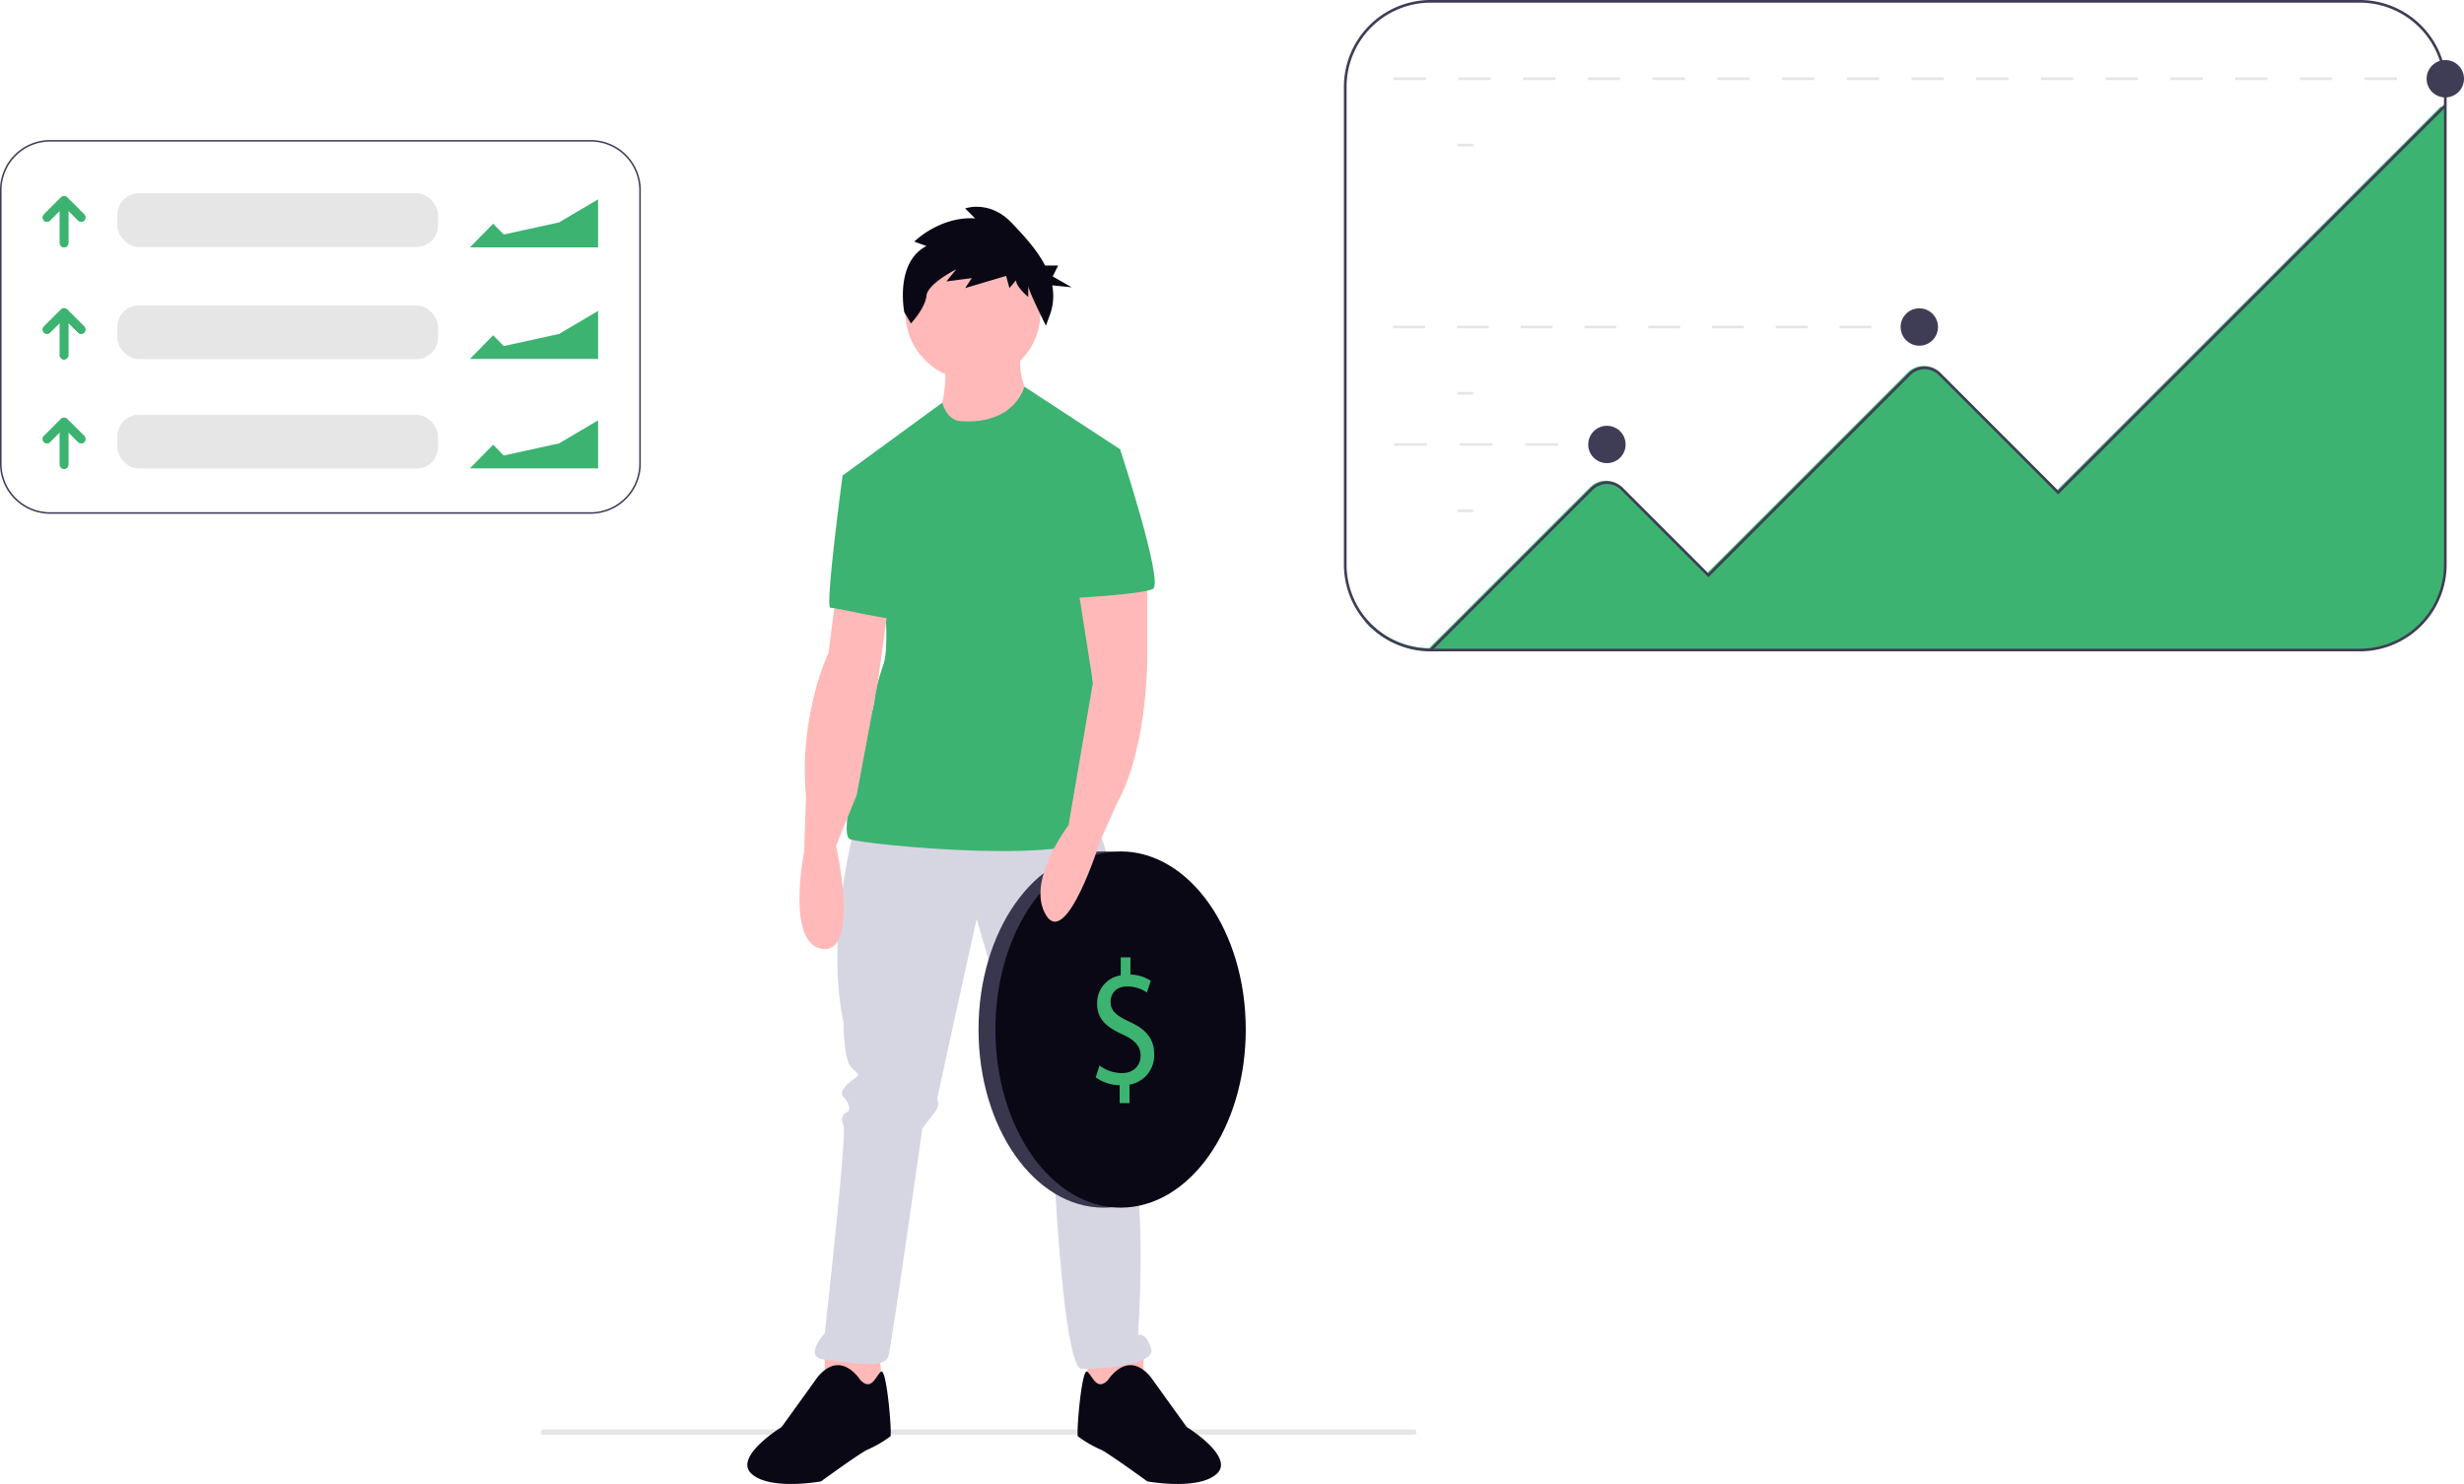 <svg xmlns="http://www.w3.org/2000/svg" width="922.83" height="555.903" viewBox="0 0 922.83 555.903" xmlns:xlink="http://www.w3.org/1999/xlink" role="img" artist="Katerina Limpitsouni" source="https://undraw.co/">
  <g id="Group_229" data-name="Group 229" transform="translate(-354 -221.54)">
    <path id="Path_3581-242" data-name="Path 3581" d="M514.322,683.5H187.955a1.012,1.012,0,0,1,0-2H514.322a1.012,1.012,0,0,1,0,2Z" transform="translate(369.348 75.5)" fill="#e6e6e6"/>
    <rect id="Rectangle_798" data-name="Rectangle 798" width="6" height="1" transform="translate(1263.83 250.54)" fill="#e6e6e6"/>
    <path id="Path_3582-243" data-name="Path 3582" d="M987.78,246.5H975.659v-1H987.78Zm-24.242,0H951.417v-1h12.121Zm-24.242,0H927.174v-1H939.3Zm-24.242,0H902.932v-1h12.121Zm-24.242,0H878.69v-1h12.121Zm-24.242,0H854.447v-1h12.121Zm-24.242,0H830.2v-1h12.121Zm-24.242,0H805.962v-1h12.121Zm-24.242,0H781.72v-1h12.121Zm-24.242,0H757.477v-1H769.6Zm-24.242,0H733.235v-1h12.121Zm-24.242,0H708.993v-1h12.121Zm-24.242,0H684.75v-1h12.121Zm-24.242,0H660.508v-1h12.121Zm-24.242,0H636.265v-1h12.121Zm-24.242,0H612.023v-1h12.121Z" transform="translate(263.928 5.04)" fill="#e6e6e6"/>
    <rect id="Rectangle_799" data-name="Rectangle 799" width="6" height="1" transform="translate(899.803 275.378)" fill="#e6e6e6"/>
    <rect id="Rectangle_800" data-name="Rectangle 800" width="6" height="1" transform="translate(1066.83 343.54)" fill="#e6e6e6"/>
    <path id="Path_3583-244" data-name="Path 3583" d="M790.96,339.5H779.019v-1H790.96Zm-23.882,0H755.137v-1h11.941Zm-23.882,0H731.254v-1H743.2Zm-23.882,0H707.372v-1h11.941Zm-23.882,0H683.489v-1h11.941Zm-23.883,0H659.607v-1h11.941Zm-23.882,0H635.725v-1h11.941Zm-23.882,0H611.842v-1h11.941Z" transform="translate(263.928 5.04)" fill="#e6e6e6"/>
    <rect id="Rectangle_801" data-name="Rectangle 801" width="6" height="1" transform="translate(899.803 368.378)" fill="#e6e6e6"/>
    <rect id="Rectangle_802" data-name="Rectangle 802" width="6" height="1" transform="translate(949.83 387.54)" fill="#e6e6e6"/>
    <path id="Path_3584-245" data-name="Path 3584" d="M673.616,383.5H661.33v-1h12.286Zm-24.572,0H636.759v-1h12.286Zm-24.571,0H612.187v-1h12.286Z" transform="translate(263.928 5.04)" fill="#e6e6e6"/>
    <rect id="Rectangle_803" data-name="Rectangle 803" width="6" height="1" transform="translate(899.803 412.378)" fill="#e6e6e6"/>
    <path id="Path_3585-246" data-name="Path 3585" d="M1006.071,256.51V427.77a32.538,32.538,0,0,1-32.5,32.5h-348a32.4,32.4,0,0,1-24.17-10.8v-1.53a31.407,31.407,0,0,0,23.97,11.33l60.19-60.19a8.5,8.5,0,0,1,12.02,0l31.99,31.98,74.99-74.98a8.5,8.5,0,0,1,12.02,0l43.99,43.98,143.51-143.5.99-.03.46-.01Z" transform="translate(263.928 5.04)" fill="#3CB371"/>
    <path id="Path_3586-247" data-name="Path 3586" d="M973.9,460.5h-348A32.537,32.537,0,0,1,593.4,428V249a32.537,32.537,0,0,1,32.5-32.5h348a32.537,32.537,0,0,1,32.5,32.5V428A32.537,32.537,0,0,1,973.9,460.5Zm-348-243A31.536,31.536,0,0,0,594.4,249V428a31.536,31.536,0,0,0,31.5,31.5h348a31.536,31.536,0,0,0,31.5-31.5V249a31.536,31.536,0,0,0-31.5-31.5Z" transform="translate(263.928 5.04)" fill="#3f3d56"/>
    <path id="Path_3587-248" data-name="Path 3587" d="M626.255,460.354l-.707-.707L685.891,399.3a8.509,8.509,0,0,1,12.021,0l31.99,31.99,74.99-74.99a8.509,8.509,0,0,1,12.02,0l43.99,43.99,144.646-144.646.707.707L860.9,401.707l-44.7-44.7a7.5,7.5,0,0,0-10.606,0l-75.7,75.7-32.7-32.7a7.509,7.509,0,0,0-10.606,0Z" transform="translate(263.928 5.04)" fill="#3f3d56"/>
    <circle id="Ellipse_565" data-name="Ellipse 565" cx="7" cy="7" r="7" transform="translate(948.83 381.04)" fill="#3f3d56"/>
    <circle id="Ellipse_566" data-name="Ellipse 566" cx="7" cy="7" r="7" transform="translate(1065.83 337.04)" fill="#3f3d56"/>
    <circle id="Ellipse_567" data-name="Ellipse 567" cx="7" cy="7" r="7" transform="translate(1262.83 244.04)" fill="#3f3d56"/>
    <path id="Path_3594-249" data-name="Path 3594" d="M615.311,317s.7,18.26-3.512,22.474,21.07,18.963,21.07,18.963l14.749-23.177S642,325.428,643.4,317Z" transform="translate(92.885 37.725)" fill="#ffb9b9"/>
    <path id="Path_3595-250" data-name="Path 3595" d="M305.5,683.5v17.558l21.772,1.4-1.4-18.963Z" transform="translate(357.396 42.402)" fill="#ffb9b9"/>
    <path id="Path_3596-251" data-name="Path 3596" d="M466.272,683.5v17.558l-21.772,1.4,1.4-18.963Z" transform="translate(316.02 42.402)" fill="#ffb9b9"/>
    <path id="Path_3597-252" data-name="Path 3597" d="M562.15,566.867s-11.237,40.735-4.214,73.042c0,0,0,14.046,2.809,16.856s3.512,2.809,1.4,4.214-6.321,4.916-4.214,7.023,2.809,4.916,1.4,5.619-2.809,2.107-1.4,4.916-7.023,77.958-7.023,77.958-8.428,9.13,0,9.833,22.474,4.214,23.879-1.4,12.642-84.981,12.642-84.981,1.4-2.107,4.214-5.619,1.4-4.916,1.4-5.619S607.8,601.28,607.8,601.28s21.772,75.851,23.879,77.255,2.809,1.4,2.809,3.512-1.4,3.512,0,5.619a36.46,36.46,0,0,1,2.107,3.512s3.512,78.66,10.535,78.66,28.093-1.4,25.986-7.726S668.2,757.2,668.2,757.2s4.916-64.614-7.023-83.576V658.169c0-1.4.7-2.107,0-3.512s2.107-84.981-11.237-89.9S562.15,566.867,562.15,566.867Z" transform="translate(111.984 -35.508)" fill="#d6d6e3"/>
    <path id="Path_3598-253" data-name="Path 3598" d="M553.553,861.119s-3.512-5.619-8.428-5.619-8.428,5.619-8.428,5.619l-12.642,17.558s-18.26,11.237-11.237,17.558,25.986,2.809,25.986,2.809,15.451-11.237,17.558-11.94a44.582,44.582,0,0,0,8.428-4.916c.7-.7-1.4-25.986-3.512-24.23S557.767,865.333,553.553,861.119Z" transform="translate(122.688 -122.574)" fill="#090814"/>
    <path id="Path_3599-254" data-name="Path 3599" d="M698.679,861.119s3.512-5.619,8.428-5.619,8.428,5.619,8.428,5.619l12.642,17.558s18.26,11.237,11.237,17.558-25.986,2.809-25.986,2.809-15.451-11.237-17.558-11.94a44.582,44.582,0,0,1-8.428-4.916c-.7-.7,1.4-25.986,3.512-24.23S694.465,865.333,698.679,861.119Z" transform="translate(70.269 -122.574)" fill="#090814"/>
    <ellipse id="Ellipse_578" data-name="Ellipse 578" cx="25.284" cy="25.284" rx="25.284" ry="25.284" transform="translate(693.111 313.342)" fill="#ffb9b9"/>
    <path id="Path_3600-255" data-name="Path 3600" d="M606.246,346.524s-4.725.26-6.928-6.893L562,366.891l15.451,41.437s2.107,22.474,0,28.8-3.512,11.237-3.512,14.046-14.749,49.865-9.13,51.972,91.3,10.535,93.409-3.512S651.2,392.877,651.2,392.877l14.749-35.818L630.087,333.6S626.614,347.928,606.246,346.524Z" transform="translate(107.568 32.782)" fill="#3CB371"/>
    <path id="Path_3601-256" data-name="Path 3601" d="M552.7,444.5l-2.809,21.772s-11.237,23.177-8.428,54.079l-.7,20.367s-7.023,35.116,7.023,36.521,4.916-38.628,4.916-38.628l7.726-18.963,7.908-42.183,4.031-29.454Z" transform="translate(114.415 -0.229)" fill="#ffb9b9"/>
    <path id="Path_3602-257" data-name="Path 3602" d="M570.074,379.5l-10.184,1.053s-6.672,49.514-4.565,49.514,25.986,5.619,26.688,4.214S570.074,379.5,570.074,379.5Z" transform="translate(109.678 19.119)" fill="#3CB371"/>
    <path id="Path_3603-258" data-name="Path 3603" d="M602.979,252.364l-4.558-1.657s9.53-9.53,22.789-8.7l-3.729-3.729s9.116-3.315,17.4,5.386c4.356,4.574,9.4,9.951,12.539,16.007H652.3l-2.037,4.074,7.13,4.074-7.318-.732a20.56,20.56,0,0,1-.692,10.552l-1.657,4.558S641.1,268.937,641.1,267.28v4.143s-4.558-3.729-4.558-6.215l-2.486,2.9-1.243-4.558-15.331,4.558,2.486-3.729-9.53,1.243,3.729-4.558s-10.773,5.386-11.187,9.944-5.8,10.359-5.8,10.359l-2.486-4.143S590.964,258.579,602.979,252.364Z" transform="translate(98 61.344)" fill="#090814"/>
    <ellipse id="Ellipse_579" data-name="Ellipse 579" cx="46.88" cy="66.721" rx="46.88" ry="66.721" transform="translate(720.487 540.489)" fill="#3f3d56"/>
    <ellipse id="Ellipse_580" data-name="Ellipse 580" cx="46.88" cy="66.721" rx="46.88" ry="66.721" transform="translate(720.487 540.489)" opacity="0.1"/>
    <ellipse id="Ellipse_581" data-name="Ellipse 581" cx="46.88" cy="66.721" rx="46.88" ry="66.721" transform="translate(726.808 540.489)" fill="#090814"/>
    <path id="Path_3604-259" data-name="Path 3604" d="M705.957,692.6v-6.717A15.6,15.6,0,0,1,697,682.96l1.4-4.456a14.319,14.319,0,0,0,8.431,2.86c4.157,0,6.967-2.727,6.967-6.518,0-3.658-2.283-5.919-6.616-7.915-5.972-2.66-9.66-5.72-9.66-11.506a10.457,10.457,0,0,1,8.841-10.708V638H710v6.451a14.244,14.244,0,0,1,7.611,2.328l-1.464,4.39a12.938,12.938,0,0,0-7.377-2.262c-4.508,0-6.206,3.059-6.206,5.72,0,3.458,2.166,5.188,7.26,7.582,6.03,2.793,9.075,6.252,9.075,12.171a11.13,11.13,0,0,1-9.25,11.306V692.6Z" transform="translate(67.382 -57.829)" fill="#3CB371"/>
    <path id="Path_3605-260" data-name="Path 3605" d="M707.539,433.5v28.8s.7,35.116-11.237,56.888L689.98,533.23s-12.642,40.735-20.367,28.093,8.428-33.711,8.428-33.711l9.142-53.46-5.63-35.734Z" transform="translate(76.158 3.045)" fill="#ffb9b9"/>
    <path id="Path_3606-261" data-name="Path 3606" d="M688.119,364.5l13.7,1.756s16.5,50.216,12.291,52.323-31.6,3.512-31.6,3.512Z" transform="translate(71.698 23.585)" fill="#3CB371"/>
    <g id="Group_228" data-name="Group 228" transform="translate(3 27)">
      <path id="Path_3607-262" data-name="Path 3607" d="M814.516,356.5H612.288A18.789,18.789,0,0,1,593.4,337.852v-102.7A18.789,18.789,0,0,1,612.288,216.5H814.516A18.789,18.789,0,0,1,833.4,235.148v102.7A18.789,18.789,0,0,1,814.516,356.5ZM612.288,217.074a18.211,18.211,0,0,0-18.305,18.074v102.7a18.211,18.211,0,0,0,18.305,18.074H814.516a18.211,18.211,0,0,0,18.305-18.074v-102.7a18.211,18.211,0,0,0-18.305-18.074Z" transform="translate(-242.402 30.5)" fill="#3f3d56"/>
      <rect id="Rectangle_805" data-name="Rectangle 805" width="120" height="20" rx="8" transform="translate(395 267)" fill="#e6e6e6"/>
      <path id="Path_3629-263" data-name="Path 3629" d="M504.464,180.89a1.6,1.6,0,0,1-3.2,0V168.756l-3.666,3.669a1.6,1.6,0,0,1-2.265-2.265l6.4-6.4a1.6,1.6,0,0,1,2.262,0l0,0,6.4,6.4a1.6,1.6,0,0,1-2.265,2.265l-3.666-3.669Z" transform="translate(-127.865 104.708)" fill="#3CB371"/>
      <rect id="Rectangle_806" data-name="Rectangle 806" width="120" height="20" rx="8" transform="translate(395 267)" fill="#e6e6e6"/>
      <path id="Path_3630-264" data-name="Path 3630" d="M591,338.209l8.7-8.874,3.968,4.047,20.7-4.535L639,320.209v18Z" transform="translate(-64 -51)" fill="#3CB371"/>
      <path id="Path_3631-265" data-name="Path 3631" d="M504.464,180.89a1.6,1.6,0,0,1-3.2,0V168.756l-3.666,3.669a1.6,1.6,0,0,1-2.265-2.265l6.4-6.4a1.6,1.6,0,0,1,2.262,0l0,0,6.4,6.4a1.6,1.6,0,0,1-2.265,2.265l-3.666-3.669Z" transform="translate(-127.865 104.708)" fill="#3CB371"/>
      <rect id="Rectangle_805-2" data-name="Rectangle 805" width="120" height="20" rx="8" transform="translate(395 309)" fill="#e6e6e6"/>
      <path id="Path_3629-2-266" data-name="Path 3629" d="M504.464,180.89a1.6,1.6,0,0,1-3.2,0V168.756l-3.666,3.669a1.6,1.6,0,0,1-2.265-2.265l6.4-6.4a1.6,1.6,0,0,1,2.262,0l0,0,6.4,6.4a1.6,1.6,0,0,1-2.265,2.265l-3.666-3.669Z" transform="translate(-127.865 146.708)" fill="#3CB371"/>
      <rect id="Rectangle_806-2" data-name="Rectangle 806" width="120" height="20" rx="8" transform="translate(395 309)" fill="#e6e6e6"/>
      <path id="Path_3631-2-267" data-name="Path 3631" d="M504.464,180.89a1.6,1.6,0,0,1-3.2,0V168.756l-3.666,3.669a1.6,1.6,0,0,1-2.265-2.265l6.4-6.4a1.6,1.6,0,0,1,2.262,0l0,0,6.4,6.4a1.6,1.6,0,0,1-2.265,2.265l-3.666-3.669Z" transform="translate(-127.865 146.708)" fill="#3CB371"/>
      <rect id="Rectangle_805-3" data-name="Rectangle 805" width="120" height="20" rx="8" transform="translate(395 350)" fill="#e6e6e6"/>
      <path id="Path_3629-3-268" data-name="Path 3629" d="M504.464,180.89a1.6,1.6,0,0,1-3.2,0V168.756l-3.666,3.669a1.6,1.6,0,0,1-2.265-2.265l6.4-6.4a1.6,1.6,0,0,1,2.262,0l0,0,6.4,6.4a1.6,1.6,0,0,1-2.265,2.265l-3.666-3.669Z" transform="translate(-127.865 187.708)" fill="#3CB371"/>
      <rect id="Rectangle_806-3" data-name="Rectangle 806" width="120" height="20" rx="8" transform="translate(395 350)" fill="#e6e6e6"/>
      <path id="Path_3631-3-269" data-name="Path 3631" d="M504.464,180.89a1.6,1.6,0,0,1-3.2,0V168.756l-3.666,3.669a1.6,1.6,0,0,1-2.265-2.265l6.4-6.4a1.6,1.6,0,0,1,2.262,0l0,0,6.4,6.4a1.6,1.6,0,0,1-2.265,2.265l-3.666-3.669Z" transform="translate(-127.865 187.708)" fill="#3CB371"/>
      <path id="Path_3632-270" data-name="Path 3632" d="M591,338.209l8.7-8.874,3.968,4.047,20.7-4.535L639,320.209v18Z" transform="translate(-64 -9.209)" fill="#3CB371"/>
      <path id="Path_3633-271" data-name="Path 3633" d="M591,338.209l8.7-8.874,3.968,4.047,20.7-4.535L639,320.209v18Z" transform="translate(-64 31.791)" fill="#3CB371"/>
    </g>
  </g>
</svg>